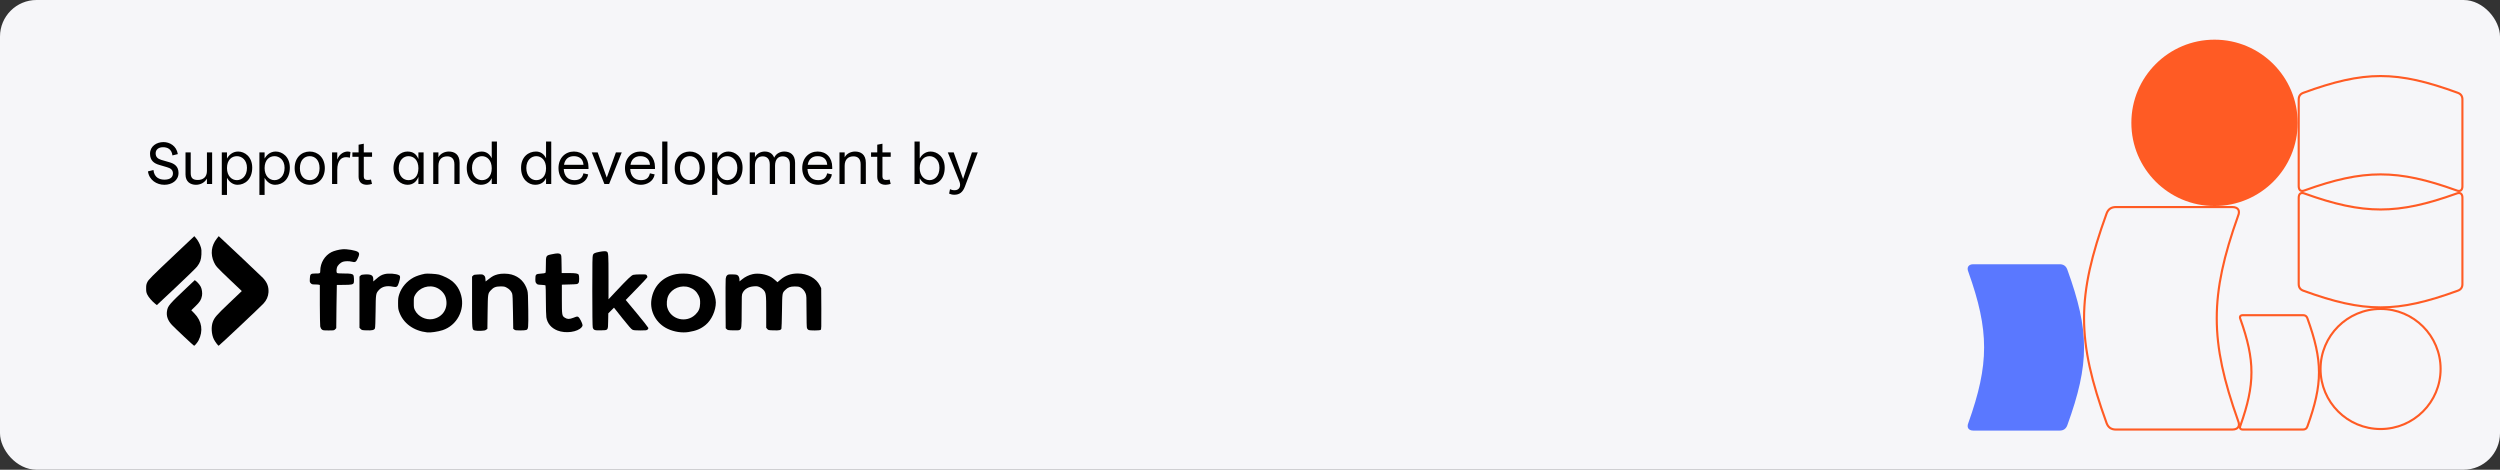 <svg width="958" height="180" viewBox="0 0 958 180" fill="none" xmlns="http://www.w3.org/2000/svg">
<rect x="0" y="0" width="958" height="180" fill="#333333" stroke="none"/>
<rect width="958" height="180" rx="14" fill="#F6F6F9"/>
<path d="M57.488 58.908C57.488 56.004 60.032 54.444 62.648 54.444C64.976 54.444 67.616 55.836 68.144 59.052L66.08 59.556C65.768 57.06 64.088 56.412 62.48 56.412C60.752 56.412 59.648 57.324 59.648 58.74C59.648 60.156 60.464 60.852 61.784 61.26L64.928 62.172C66.848 62.724 68.408 63.756 68.408 66.276C68.408 69.18 65.816 70.812 62.984 70.812C60.056 70.812 57.152 69.012 56.696 65.676L58.808 65.148C59.096 68.172 61.304 68.844 63.008 68.844C65.264 68.844 66.272 67.86 66.272 66.444C66.272 65.1 65.36 64.452 63.992 64.068L61.064 63.204C59.096 62.652 57.488 61.572 57.488 58.908ZM81.29 70.5H79.298V68.436C78.338 70.116 76.658 70.812 75.074 70.812C72.986 70.812 71.09 69.66 71.09 66.876V58.404H73.082V66.3C73.082 68.22 73.898 68.964 75.794 68.964C77.714 68.964 79.298 67.932 79.298 65.508V58.404H81.29V70.5ZM91.253 58.068C93.749 58.068 96.653 60.036 96.653 64.26C96.653 68.676 93.869 70.812 91.013 70.812C89.381 70.812 87.917 69.828 86.981 68.148V74.7H84.989V58.404H86.981V60.756C87.677 59.508 89.045 58.068 91.253 58.068ZM90.797 59.844C88.781 59.844 86.981 61.284 86.981 64.404C86.981 67.404 88.781 69.036 90.773 69.036C92.669 69.036 94.637 67.524 94.637 64.308C94.637 61.308 92.645 59.844 90.797 59.844ZM105.667 58.068C108.163 58.068 111.067 60.036 111.067 64.26C111.067 68.676 108.283 70.812 105.427 70.812C103.795 70.812 102.331 69.828 101.395 68.148V74.7H99.403V58.404H101.395V60.756C102.091 59.508 103.459 58.068 105.667 58.068ZM105.211 59.844C103.195 59.844 101.395 61.284 101.395 64.404C101.395 67.404 103.195 69.036 105.187 69.036C107.083 69.036 109.051 67.524 109.051 64.308C109.051 61.308 107.059 59.844 105.211 59.844ZM118.689 58.068C121.857 58.068 124.473 60.468 124.473 64.428C124.473 68.388 121.857 70.812 118.689 70.812C115.497 70.812 112.905 68.388 112.905 64.428C112.905 60.468 115.497 58.068 118.689 58.068ZM118.689 59.844C116.649 59.844 114.921 61.356 114.921 64.428C114.921 67.524 116.649 69.036 118.689 69.036C120.729 69.036 122.457 67.524 122.457 64.428C122.457 61.356 120.729 59.844 118.689 59.844ZM132.622 60.228C130.894 60.228 129.238 61.404 129.238 65.172V70.5H127.246V58.404H129.238V61.14C130.174 58.692 132.094 58.068 133.198 58.068C133.63 58.068 134.014 58.14 134.302 58.26L134.062 60.444C133.678 60.324 133.27 60.228 132.622 60.228ZM137.412 55.452L139.404 55.068V58.404H142.572V60.084H139.404V67.62C139.404 68.508 139.836 68.964 140.892 68.964C141.468 68.964 141.756 68.892 142.164 68.796L142.548 70.476C141.996 70.644 141.228 70.812 140.628 70.812C138.444 70.812 137.412 69.588 137.412 67.692V60.084H135.036V58.404H137.412V55.452ZM156.18 70.812C153.636 70.812 150.78 68.772 150.78 64.428C150.78 60.132 153.612 58.068 156.108 58.068C158.148 58.068 159.492 58.908 160.332 60.924V58.404H162.324V70.5H160.332V67.788C159.756 69.348 158.436 70.812 156.18 70.812ZM156.516 59.844C154.692 59.844 152.796 61.284 152.796 64.476C152.796 67.644 154.692 69.036 156.516 69.036C158.556 69.036 160.332 67.716 160.332 64.476C160.332 61.332 158.532 59.844 156.516 59.844ZM171.388 59.916C169.42 59.916 168.004 61.044 168.004 63.516V70.5H166.012V58.404H168.004V60.276C168.82 58.716 170.572 58.068 171.988 58.068C174.148 58.068 176.116 59.148 176.116 62.388V70.5H174.124V62.964C174.124 60.732 172.924 59.916 171.388 59.916ZM190.426 54.228V70.5H188.434V68.244C187.81 69.612 186.586 70.812 184.234 70.812C181.738 70.812 178.858 68.748 178.858 64.332C178.858 60.108 181.69 58.068 184.57 58.068C186.274 58.068 187.618 58.956 188.434 60.66V54.228H190.426ZM184.69 59.844C182.842 59.844 180.874 61.308 180.874 64.38C180.874 67.524 182.818 69.036 184.666 69.036C186.682 69.036 188.434 67.644 188.434 64.476C188.434 61.428 186.682 59.844 184.69 59.844ZM211.238 54.228V70.5H209.246V68.244C208.622 69.612 207.398 70.812 205.046 70.812C202.55 70.812 199.67 68.748 199.67 64.332C199.67 60.108 202.502 58.068 205.382 58.068C207.086 58.068 208.43 58.956 209.246 60.66V54.228H211.238ZM205.502 59.844C203.654 59.844 201.686 61.308 201.686 64.38C201.686 67.524 203.63 69.036 205.478 69.036C207.494 69.036 209.246 67.644 209.246 64.476C209.246 61.428 207.494 59.844 205.502 59.844ZM219.894 59.844C217.878 59.844 216.486 60.948 216.126 63.156H223.59C223.446 60.852 221.91 59.844 219.894 59.844ZM225.51 64.764H216.03C216.15 67.284 217.494 69.036 220.11 69.036C222.318 69.036 223.206 68.004 223.566 66.42L225.39 66.828C224.934 69.588 222.318 70.812 220.134 70.812C216.726 70.812 214.014 68.388 214.014 64.404C214.014 60.516 216.63 58.068 219.942 58.068C223.23 58.068 225.51 60.396 225.51 64.044V64.764ZM226.774 58.404H229.03L232.51 68.052L236.014 58.404H238.246L233.422 70.5H231.598L226.774 58.404ZM245.371 59.844C243.355 59.844 241.963 60.948 241.603 63.156H249.067C248.923 60.852 247.387 59.844 245.371 59.844ZM250.987 64.764H241.507C241.627 67.284 242.971 69.036 245.587 69.036C247.795 69.036 248.683 68.004 249.043 66.42L250.867 66.828C250.411 69.588 247.795 70.812 245.611 70.812C242.203 70.812 239.491 68.388 239.491 64.404C239.491 60.516 242.107 58.068 245.419 58.068C248.707 58.068 250.987 60.396 250.987 64.044V64.764ZM253.762 54.228H255.754V70.5H253.762V54.228ZM264.329 58.068C267.497 58.068 270.113 60.468 270.113 64.428C270.113 68.388 267.497 70.812 264.329 70.812C261.137 70.812 258.545 68.388 258.545 64.428C258.545 60.468 261.137 58.068 264.329 58.068ZM264.329 59.844C262.289 59.844 260.561 61.356 260.561 64.428C260.561 67.524 262.289 69.036 264.329 69.036C266.369 69.036 268.097 67.524 268.097 64.428C268.097 61.356 266.369 59.844 264.329 59.844ZM279.151 58.068C281.647 58.068 284.551 60.036 284.551 64.26C284.551 68.676 281.767 70.812 278.911 70.812C277.279 70.812 275.815 69.828 274.879 68.148V74.7H272.887V58.404H274.879V60.756C275.575 59.508 276.943 58.068 279.151 58.068ZM278.695 59.844C276.679 59.844 274.879 61.284 274.879 64.404C274.879 67.404 276.679 69.036 278.671 69.036C280.567 69.036 282.535 67.524 282.535 64.308C282.535 61.308 280.543 59.844 278.695 59.844ZM299.877 59.916C298.221 59.916 296.997 61.044 296.997 63.516V70.5H294.981V63.036C294.981 60.804 293.805 59.916 292.269 59.916C290.565 59.916 289.293 61.044 289.293 63.516V70.5H287.301V58.404H289.293V60.252C290.085 58.692 291.669 58.068 293.061 58.068C294.525 58.068 296.013 58.668 296.661 60.42C297.525 58.62 299.229 58.068 300.549 58.068C302.661 58.068 304.677 59.148 304.677 62.388V70.5H302.685V62.916C302.685 60.804 301.509 59.916 299.877 59.916ZM313.293 59.844C311.277 59.844 309.885 60.948 309.525 63.156H316.989C316.845 60.852 315.309 59.844 313.293 59.844ZM318.909 64.764H309.429C309.549 67.284 310.893 69.036 313.509 69.036C315.717 69.036 316.605 68.004 316.965 66.42L318.789 66.828C318.333 69.588 315.717 70.812 313.533 70.812C310.125 70.812 307.413 68.388 307.413 64.404C307.413 60.516 310.029 58.068 313.341 58.068C316.629 58.068 318.909 60.396 318.909 64.044V64.764ZM327.06 59.916C325.092 59.916 323.676 61.044 323.676 63.516V70.5H321.684V58.404H323.676V60.276C324.492 58.716 326.244 58.068 327.66 58.068C329.82 58.068 331.788 59.148 331.788 62.388V70.5H329.796V62.964C329.796 60.732 328.596 59.916 327.06 59.916ZM336.162 55.452L338.154 55.068V58.404H341.322V60.084H338.154V67.62C338.154 68.508 338.586 68.964 339.642 68.964C340.218 68.964 340.506 68.892 340.914 68.796L341.298 70.476C340.746 70.644 339.978 70.812 339.378 70.812C337.194 70.812 336.162 69.588 336.162 67.692V60.084H333.786V58.404H336.162V55.452ZM350.442 54.228H352.434V60.708C353.082 59.556 354.402 58.068 356.61 58.068C359.106 58.068 362.01 60.036 362.01 64.26C362.01 68.676 359.25 70.812 356.37 70.812C354.666 70.812 353.25 69.804 352.434 68.316V70.5H350.442V54.228ZM356.226 59.844C354.234 59.844 352.434 61.284 352.434 64.404C352.434 67.404 354.234 69.036 356.202 69.036C358.074 69.036 359.994 67.524 359.994 64.308C359.994 61.308 358.05 59.844 356.226 59.844ZM365.674 74.628C364.906 74.628 364.162 74.412 363.706 74.196L364.042 72.492C364.378 72.66 364.978 72.9 365.818 72.9C367.642 72.9 368.362 71.316 367.642 69.516L363.202 58.404H365.458L369.058 68.58L372.442 58.404H374.674L369.778 71.436C368.962 73.62 367.738 74.628 365.674 74.628Z" fill="black"/>
<g clip-path="url(#clip0_107_7952)">
<path d="M67.583 96.996C57.544 106.498 56.957 107.085 56.437 108.159C56.067 108.932 56 109.318 56 110.51C56 111.718 56.067 112.088 56.453 112.91C56.907 113.867 58.283 115.462 59.475 116.418L60.113 116.905L67.365 110.107C71.36 106.363 75.019 102.788 75.506 102.183C76.698 100.622 77.084 99.565 77.185 97.483C77.252 96.191 77.201 95.57 76.983 94.797C76.614 93.538 75.892 92.162 75.086 91.222L74.465 90.5L67.583 96.996Z" fill="black"/>
<path d="M83.094 91.406C80.945 94.109 80.559 97.382 82.003 100.505C82.708 102.032 83.043 102.402 88.432 107.522L92.662 111.534L87.828 116.133C82.976 120.749 82.221 121.622 81.566 123.301C80.844 125.181 81.012 128.152 81.969 130.049C82.406 130.922 83.581 132.5 83.782 132.5C83.967 132.5 99.645 117.745 100.955 116.335C102.147 115.059 102.785 113.615 102.885 112.02C103.003 109.888 102.382 108.243 100.787 106.531C100.149 105.843 85.998 92.481 84.252 90.903L83.816 90.5L83.094 91.406Z" fill="black"/>
<path d="M131.204 95.519C129.844 95.636 127.981 96.123 127.024 96.61C124.439 97.919 122.743 100.74 122.727 103.728C122.727 104.768 122.676 104.802 120.88 104.802C119.034 104.802 118.799 105.003 118.731 106.783C118.664 108.059 118.698 108.159 119.101 108.562C119.47 108.948 119.671 108.999 120.662 108.999C121.283 108.999 121.971 109.049 122.189 109.099L122.559 109.2V116.788C122.576 120.951 122.643 124.694 122.71 125.114C122.811 125.584 123.029 126.003 123.314 126.238C123.717 126.591 123.902 126.625 125.899 126.625C127.981 126.625 128.048 126.608 128.451 126.188L128.854 125.752L128.938 117.509C128.988 112.96 129.055 109.234 129.072 109.2C129.089 109.183 130.314 109.166 131.791 109.166C134.595 109.166 135.317 109.015 135.552 108.411C135.736 107.907 135.652 105.742 135.417 105.44C135.031 104.919 134.326 104.802 131.808 104.802C130.113 104.802 129.273 104.735 129.139 104.601C128.887 104.349 128.887 103.425 129.122 102.536C129.357 101.68 130.482 100.589 131.405 100.303C132.329 100.035 133.755 100.018 134.763 100.27C136.105 100.622 136.424 100.454 137.096 99.011C137.767 97.617 137.784 97.013 137.163 96.543C136.357 95.955 132.916 95.351 131.204 95.519Z" fill="black"/>
<path d="M229.775 96.493C227.844 96.879 227.475 97.063 227.206 97.684C227.005 98.154 226.971 100.505 226.971 111.55C226.971 120.027 227.038 125.08 227.139 125.466C227.424 126.507 227.861 126.658 230.245 126.591C233.115 126.524 232.981 126.692 233.048 122.999L233.098 120.078L234.189 118.987L235.281 117.895L238.52 121.991C240.837 124.895 241.928 126.154 242.348 126.339C242.801 126.557 243.439 126.625 245.336 126.625C247.417 126.625 247.803 126.591 248.122 126.322C248.408 126.087 248.475 125.903 248.408 125.601C248.34 125.382 246.393 122.898 244.043 120.078L239.779 114.958L243.825 110.795C246.058 108.512 247.938 106.497 248.022 106.313C248.122 106.095 248.089 105.86 247.887 105.557C247.619 105.138 247.568 105.138 245.47 105.138C244.295 105.138 243.036 105.222 242.667 105.322C241.928 105.524 240.602 106.783 235.734 111.97L233.182 114.689V106.162C233.182 97.365 233.132 96.744 232.511 96.409C232.091 96.191 231.185 96.224 229.775 96.493Z" fill="black"/>
<path d="M211.444 97.433C209.178 97.903 209.178 97.903 209.178 101.512C209.178 103.644 209.127 104.466 208.976 104.584C208.859 104.685 208.087 104.802 207.247 104.852C205.334 104.97 205.149 105.138 205.149 106.917C205.149 107.975 205.199 108.21 205.552 108.613C205.938 109.049 206.055 109.083 207.449 109.15C208.305 109.183 208.976 109.284 209.043 109.402C209.111 109.502 209.178 112.037 209.178 115.042C209.178 118.047 209.262 120.984 209.362 121.589C209.732 123.939 211.242 125.718 213.626 126.658C216.765 127.884 221.314 127.263 222.892 125.382C223.396 124.778 223.362 124.459 222.573 122.831C222.238 122.159 221.835 121.589 221.583 121.438C221.197 121.219 221.029 121.253 219.753 121.757C218.159 122.361 217.47 122.361 216.497 121.773C215.338 121.051 215.305 120.833 215.305 114.622V109.083L218.293 108.999C221.197 108.915 221.298 108.898 221.617 108.512C221.868 108.21 221.935 107.857 221.935 106.867C221.935 106.179 221.868 105.474 221.768 105.306C221.482 104.785 220.643 104.634 217.89 104.634H215.238L215.187 101.176C215.137 97.785 215.137 97.718 214.734 97.399C214.247 96.996 213.458 97.013 211.444 97.433Z" fill="black"/>
<path d="M147.252 105.071C146.127 105.373 145.439 105.776 144.096 106.951L143.038 107.857V106.984C143.038 105.49 142.233 105.037 139.765 105.171C138.741 105.222 138.439 105.289 138.137 105.608L137.75 105.994V115.797V125.617L138.204 126.071C138.64 126.507 138.774 126.541 140.453 126.591C142.602 126.675 143.424 126.49 143.676 125.819C143.794 125.533 143.894 123.099 143.928 119.322C143.995 112.541 144.012 112.473 145.17 111.164C146.396 109.804 148.209 109.368 150.609 109.872C152.036 110.157 152.338 109.955 152.842 108.344C153.446 106.413 153.463 105.759 152.909 105.457C151.75 104.836 148.846 104.634 147.252 105.071Z" fill="black"/>
<path d="M162.847 104.903C161.201 105.222 159.556 105.759 158.482 106.33C155.88 107.74 153.882 110.073 152.993 112.742C152.607 113.951 152.54 114.387 152.54 116.217C152.54 118.063 152.59 118.466 152.976 119.541C154.537 123.905 158.465 126.776 163.703 127.38C164.911 127.531 167.832 127.095 169.595 126.524C175.034 124.744 178.206 118.836 176.729 113.262C175.89 110.056 174.06 107.824 171.038 106.346C170.082 105.876 168.823 105.373 168.218 105.222C167.161 104.953 163.686 104.752 162.847 104.903ZM167.463 110.325C169.007 111.047 170.317 112.474 170.77 113.934C171.978 117.912 169.796 121.572 165.767 122.277C163.149 122.73 160.177 121.27 159.036 118.92C158.6 118.047 158.566 117.828 158.566 115.965C158.566 114.051 158.583 113.9 159.053 113.061C160.681 110.14 164.458 108.915 167.463 110.325Z" fill="black"/>
<path d="M190.763 105.121C189.235 105.541 188.732 105.809 187.271 106.951L186.096 107.857L186.012 106.9C185.945 106.111 185.844 105.876 185.441 105.524C184.971 105.138 184.854 105.104 183.309 105.171C181.849 105.222 181.614 105.272 181.278 105.608L180.892 105.994V115.78C180.892 126.641 180.859 126.306 181.983 126.641C182.319 126.742 183.326 126.792 184.199 126.776C185.525 126.725 185.911 126.641 186.297 126.356L186.767 126.003L186.851 119.557C186.952 112.406 186.935 112.507 188.11 111.214C189.084 110.123 190.007 109.754 191.803 109.754C193.163 109.754 193.398 109.804 194.221 110.258C195.228 110.812 195.933 111.584 196.252 112.49C196.42 112.943 196.504 114.874 196.571 119.541L196.672 125.987L197.074 126.306C197.41 126.574 197.746 126.625 199.374 126.625C200.432 126.625 201.456 126.541 201.691 126.44C202.463 126.087 202.497 125.768 202.429 118.802C202.362 113.279 202.312 112.121 202.077 111.298C201.154 108.143 199.055 106.027 196 105.188C194.506 104.785 192.139 104.752 190.763 105.121Z" fill="black"/>
<path d="M259.033 105.054C253.829 106.111 250.405 109.67 249.633 114.79C248.928 119.389 251.513 124.023 255.911 126.037C258.395 127.195 261.383 127.632 263.901 127.229C266.805 126.759 268.534 126.037 270.398 124.509C272.664 122.646 274.309 119.037 274.309 115.898C274.309 114.538 273.755 112.524 272.949 110.879C271.489 107.891 268.618 105.876 264.707 105.071C263.163 104.752 260.561 104.752 259.033 105.054ZM264.153 110.123C265.781 110.694 266.906 111.668 267.662 113.162C268.199 114.219 268.333 114.891 268.283 116.351C268.232 118.164 267.762 119.272 266.52 120.497C263.062 123.939 257.069 122.495 255.726 117.912C255.34 116.569 255.508 114.521 256.112 113.279C257.489 110.476 261.098 109.049 264.153 110.123Z" fill="black"/>
<path d="M288.427 105.054C286.983 105.373 285.489 106.111 284.348 107.051L283.374 107.84V107.27C283.374 106.38 283.055 105.658 282.518 105.39C282.216 105.222 281.528 105.138 280.52 105.138C279.144 105.138 278.959 105.171 278.59 105.541C278.321 105.809 278.17 106.212 278.086 106.833C278.036 107.337 278.002 111.802 278.036 116.754L278.086 125.769L278.472 126.155C278.825 126.507 279.026 126.541 280.923 126.591C282.283 126.625 283.139 126.591 283.374 126.457C284.163 126.037 284.213 125.55 284.213 119.037C284.213 113.246 284.23 112.927 284.566 112.255C285.288 110.761 286.832 109.855 288.897 109.721C289.988 109.637 290.307 109.687 291.062 110.006C291.532 110.207 292.187 110.677 292.506 111.03C293.547 112.171 293.614 112.692 293.614 119.507V125.601L294.017 126.071C294.42 126.524 294.47 126.541 296.484 126.591C298.583 126.658 299.153 126.541 299.439 125.97C299.506 125.819 299.607 122.797 299.657 119.239C299.758 112.054 299.707 112.322 300.95 111.08C301.906 110.123 302.847 109.771 304.525 109.771C305.616 109.754 306.103 109.838 306.607 110.073C307.547 110.543 308.336 111.433 308.722 112.474C309.041 113.313 309.058 113.766 309.058 119.306C309.058 123.016 309.125 125.416 309.225 125.735C309.326 126.02 309.595 126.322 309.83 126.44C310.417 126.709 314.11 126.692 314.48 126.406C314.748 126.222 314.765 125.617 314.731 118.315L314.681 110.426L314.194 109.452C312.818 106.632 309.46 104.802 305.717 104.802C303.048 104.802 300.882 105.591 299.002 107.219L297.928 108.143L297.089 107.387C296.619 106.968 295.914 106.43 295.511 106.195C293.547 105.054 290.559 104.567 288.427 105.054Z" fill="black"/>
<path d="M71.695 110.124C64.796 116.637 64.309 117.207 63.99 119.205C63.688 121.135 64.309 122.848 65.921 124.56C67.247 125.953 74.213 132.5 74.381 132.5C74.616 132.5 75.707 131.191 76.077 130.469C77.94 126.809 77.386 123.1 74.516 120.128L73.307 118.886L74.902 117.342C76.597 115.697 77.118 114.874 77.403 113.313C77.588 112.356 77.386 110.778 76.95 109.922C76.597 109.217 75.64 108.076 75.086 107.689L74.633 107.354L71.695 110.124Z" fill="black"/>
</g>
<g clip-path="url(#clip1_107_7952)">
<path d="M941.212 74.216L941.223 74.212L941.235 74.207C942.051 73.855 942.624 73.923 942.979 74.169C943.34 74.418 943.602 74.937 943.602 75.757V108.832C943.602 109.475 943.457 109.999 943.177 110.414C942.899 110.827 942.465 111.163 941.831 111.395C930.096 115.666 921.157 117.789 912.234 117.789C903.311 117.789 894.371 115.666 882.637 111.396C882.002 111.163 881.569 110.827 881.29 110.414C881.011 109.999 880.866 109.475 880.866 108.832V75.757C880.866 74.937 881.127 74.418 881.488 74.169C881.843 73.923 882.416 73.855 883.232 74.207L883.244 74.212L883.256 74.216C894.522 78.246 903.37 80.273 912.234 80.273C921.097 80.273 929.945 78.246 941.212 74.216Z" stroke="#FF5B24" stroke-width="0.818"/>
<path d="M883.255 72.914L883.243 72.918L883.232 72.923C882.416 73.276 881.843 73.208 881.489 72.962C881.127 72.711 880.866 72.189 880.866 71.365V38.141C880.866 37.496 881.011 36.969 881.291 36.551C881.569 36.136 882.003 35.798 882.638 35.565C894.372 31.275 903.311 29.144 912.234 29.144C921.156 29.144 930.096 31.275 941.83 35.565C942.464 35.798 942.898 36.136 943.177 36.551C943.457 36.969 943.602 37.496 943.602 38.141V71.365C943.602 72.189 943.34 72.711 942.979 72.962C942.624 73.208 942.051 73.276 941.236 72.923L941.224 72.918L941.212 72.914C929.946 68.866 921.098 66.83 912.234 66.83C903.37 66.83 894.522 68.866 883.255 72.914Z" stroke="#FF5B24" stroke-width="0.818"/>
<path d="M858.529 122.298L858.525 122.286L858.52 122.274C858.285 121.723 858.342 121.366 858.482 121.161C858.626 120.952 858.941 120.777 859.488 120.777H882.518C882.946 120.777 883.286 120.874 883.55 121.054C883.813 121.233 884.034 121.515 884.188 121.942C887.16 130.177 888.633 136.442 888.633 142.689C888.633 148.937 887.16 155.201 884.188 163.437C884.034 163.864 883.813 164.146 883.55 164.325C883.286 164.504 882.946 164.602 882.518 164.602H859.488C858.941 164.602 858.626 164.426 858.482 164.217C858.342 164.013 858.285 163.656 858.52 163.104L858.525 163.092L858.529 163.081C861.338 155.162 862.754 148.933 862.754 142.689C862.754 136.445 861.338 130.217 858.529 122.298Z" stroke="#FF5B24" stroke-width="0.818"/>
<path d="M756.191 165H789.26C790.664 165 791.686 164.362 792.196 162.96C800.751 139.374 800.751 126.88 792.196 103.295C791.686 101.892 790.664 101.255 789.26 101.255H756.191C754.403 101.255 753.509 102.402 754.275 104.187C762.319 126.753 762.319 139.502 754.275 162.068C753.509 163.852 754.403 165 756.191 165Z" fill="#5A78FF"/>
<path d="M889.23 141.394C889.23 128.687 899.529 118.386 912.234 118.386C924.938 118.386 935.237 128.687 935.237 141.394C935.237 154.101 924.938 164.402 912.234 164.402C899.529 164.402 889.23 154.101 889.23 141.394Z" stroke="#FF5B24" stroke-width="0.818"/>
<path d="M848.602 15.199C831.003 15.199 816.736 29.469 816.736 47.072C816.736 64.674 831.003 78.944 848.602 78.944C866.201 78.944 880.468 64.674 880.468 47.072C880.468 29.469 866.201 15.199 848.602 15.199Z" fill="#FF5B24"/>
<path d="M857.614 161.175L857.618 161.187L857.623 161.199C858.108 162.33 858.03 163.163 857.661 163.699C857.289 164.24 856.537 164.602 855.407 164.602H810.823C809.937 164.602 809.202 164.401 808.615 164.003C808.03 163.607 807.559 162.993 807.239 162.111C801.479 146.209 798.612 134.083 798.612 121.972C798.612 109.862 801.479 97.735 807.239 81.834C807.559 80.951 808.03 80.338 808.615 79.941C809.202 79.544 809.937 79.343 810.823 79.343H855.407C856.537 79.343 857.289 79.705 857.661 80.246C858.03 80.781 858.108 81.614 857.623 82.746L857.618 82.757L857.614 82.769C852.184 98.022 849.457 109.99 849.457 121.972C849.457 133.955 852.184 145.922 857.614 161.175Z" stroke="#FF5B24" stroke-width="0.818"/>
</g>
<defs>
<clipPath id="clip0_107_7952">
<rect width="304" height="42" fill="white" transform="translate(56 90.5)"/>
</clipPath>
<clipPath id="clip1_107_7952">
<rect width="190" height="150" fill="white" transform="translate(754 15)"/>
</clipPath>
</defs>
</svg>
